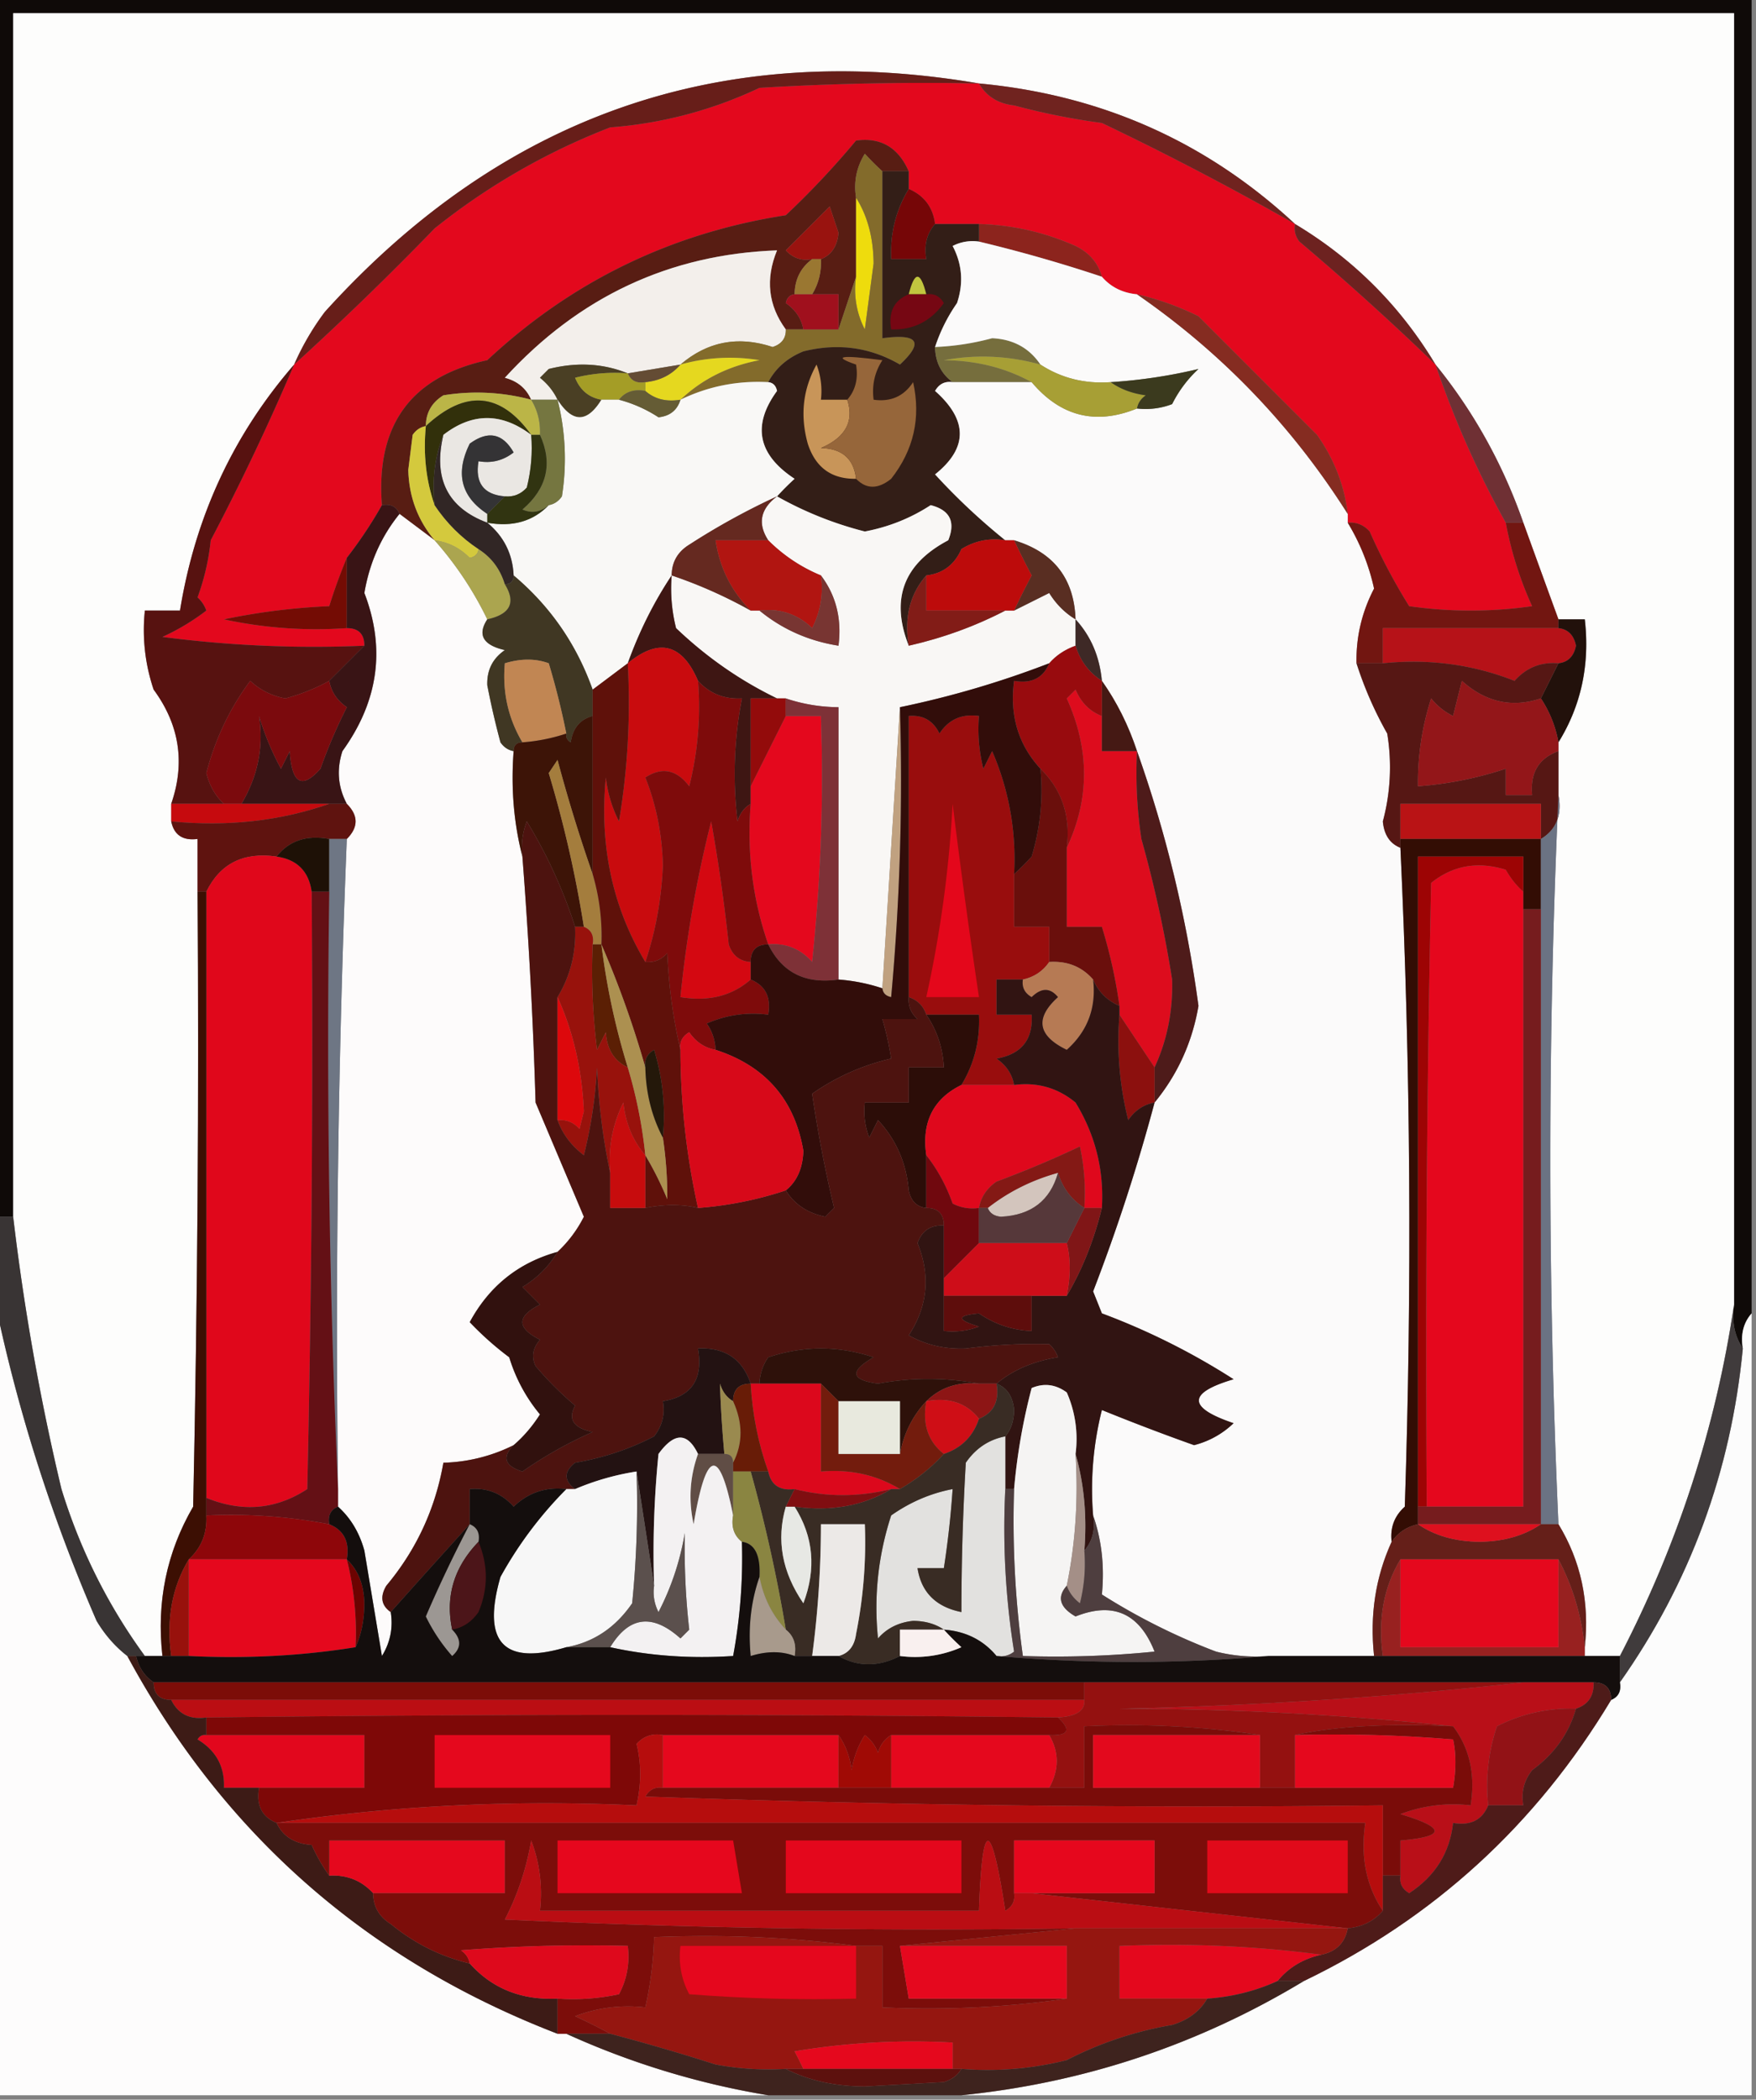 <svg xmlns="http://www.w3.org/2000/svg" width="200" height="239" style="shape-rendering:geometricPrecision;text-rendering:geometricPrecision;image-rendering:optimizeQuality;fill-rule:evenodd;clip-rule:evenodd"><rect width="100%" height="100%" fill="#808080" stroke="none"/><path style="opacity:1" fill="#0f0a08" d="M-.5-.5h200v150c-.934 1.068-1.268 2.401-1 4-.951-1.419-1.284-3.085-1-5V1.5H1.5v137h-2V-.5z"/><path style="opacity:1" fill="#fdfdfc" d="M197.5 148.5c-2.071 13.967-6.405 27.301-13 40h-4v-1c.554-5.143-.446-9.81-3-14a928.642 928.642 0 0 1 0-83v-6c2.59-4.193 3.59-8.86 3-14h-3a4903.23 4903.23 0 0 1-4-11c-2.323-6.653-5.656-12.653-10-18-4.021-6.688-9.355-12.021-16-16-10.081-9.371-22.081-14.705-36-16-29.432-5.02-54.265 3.646-74.5 26a30.112 30.112 0 0 0-3.5 6c-6.935 7.992-11.268 17.325-13 28h-4a21.12 21.12 0 0 0 1 9c2.946 4.008 3.613 8.342 2 13v2c.321 1.548 1.321 2.215 3 2v6c.167 23.336 0 46.669-.5 70-3.022 5.199-4.189 10.866-3.5 17h-2c-4.203-5.751-7.37-12.084-9.5-19a269.745 269.745 0 0 1-5.5-31V1.5h196v147z"/><path style="opacity:1" fill="#e3081d" d="M111.5 9.5c.847 1.466 2.18 2.3 4 2.5a79.084 79.084 0 0 0 10 2 341.63 341.63 0 0 1 22 11.5 2.429 2.429 0 0 0 .5 2 319.846 319.846 0 0 1 15.5 14c2.12 6.24 4.786 12.24 8 18a40.944 40.944 0 0 0 3 9.5 49.248 49.248 0 0 1-14 0 67.737 67.737 0 0 1-4.5-8.5c-.671-.752-1.504-1.086-2.5-1v-1c-.38-3.245-1.547-6.245-3.5-9L136.5 36a31.774 31.774 0 0 0-7-2.5c-1.653-.16-2.986-.826-4-2-.437-1.574-1.437-2.741-3-3.5a28.783 28.783 0 0 0-11-2.5h-5c-.238-1.904-1.238-3.238-3-4v-2c-1.196-2.72-3.196-3.887-6-3.5a96.004 96.004 0 0 1-8 8.5c-13.043 2.022-24.377 7.522-34 16.5-8.705 1.895-12.705 7.395-12 16.5a49.852 49.852 0 0 1-4 6 61.295 61.295 0 0 0-2 5.5c-4.04.174-8.04.674-12 1.5a49.873 49.873 0 0 0 14 1c1.333 0 2 .667 2 2-7.696.33-15.362-.002-23-1a25.86 25.86 0 0 0 5-3 3.646 3.646 0 0 0-1-1.5 26.692 26.692 0 0 0 1.5-6.5 273.304 273.304 0 0 0 9.5-20 345.542 345.542 0 0 0 16-15.5 75.548 75.548 0 0 1 20-11.5 48.105 48.105 0 0 0 17-4.5c8.327-.5 16.66-.666 25-.5z"/><path style="opacity:1" fill="#671e19" d="M111.5 9.5c-8.34-.166-16.673 0-25 .5a48.105 48.105 0 0 1-17 4.5 75.548 75.548 0 0 0-20 11.5 345.542 345.542 0 0 1-16 15.5 30.112 30.112 0 0 1 3.5-6c20.235-22.354 45.068-31.02 74.5-26z"/><path style="opacity:1" fill="#581d13" d="M103.5 19.5h-3a30.943 30.943 0 0 1-2-2c-.952 1.545-1.285 3.212-1 5v9l-2 6v-4h-3c.734-1.208 1.067-2.541 1-4 1.194-.47 1.86-1.47 2-3l-1-3-5 5c.825.886 1.825 1.219 3 1-1.306.967-1.973 2.3-2 4-.543.06-.876.393-1 1 1.112.765 1.779 1.765 2 3h-2c-2.008-2.736-2.342-5.736-1-9-12.223.44-22.557 5.274-31 14.5 1.442.377 2.442 1.21 3 2.5a23.79 23.79 0 0 0-10-.5c-1.323.816-1.99 1.983-2 3.5-.617.11-1.117.444-1.5 1l-.5 4c.083 3.059 1.083 5.725 3 8l-4-3c-.342-.838-1.008-1.172-2-1-.705-9.105 3.295-14.605 12-16.5 9.623-8.978 20.957-14.478 34-16.5a96.004 96.004 0 0 0 8-8.5c2.804-.387 4.804.78 6 3.5z"/><path style="opacity:1" fill="#eedc0d" d="M97.5 22.5c1.309 2.07 1.975 4.57 2 7.5l-1 7.5a9.864 9.864 0 0 1-1-6v-9z"/><path style="opacity:1" fill="#70231f" d="M111.5 9.5c13.919 1.295 25.919 6.629 36 16a341.63 341.63 0 0 0-22-11.5 79.084 79.084 0 0 1-10-2c-1.82-.2-3.153-1.034-4-2.5z"/><path style="opacity:1" fill="#760607" d="M103.5 21.5c1.762.762 2.762 2.096 3 4-.934 1.068-1.268 2.401-1 4h-4c-.135-2.918.532-5.584 2-8z"/><path style="opacity:1" fill="#f3efeb" d="M89.5 37.5c.03.997-.47 1.664-1.5 2-3.919-1.3-7.419-.633-10.5 2l-6 1c-2.803-1.138-5.803-1.304-9-.5l-1 1c.88.708 1.547 1.542 2 2.5h-3c-.558-1.29-1.558-2.123-3-2.5 8.443-9.226 18.777-14.06 31-14.5-1.342 3.264-1.008 6.264 1 9z"/><path style="opacity:1" fill="#99130f" d="M93.5 29.5h-1c-1.175.219-2.175-.114-3-1l5-5 1 3c-.14 1.53-.806 2.53-2 3z"/><path style="opacity:1" fill="#836b2b" d="M100.5 19.5v19c4.084-.555 4.751.445 2 3-3.41-1.979-7.077-2.479-11-1.5-1.819.74-3.152 1.907-4 3.5-3.532-.19-6.865.477-10 2 2.465-2.337 5.465-3.837 9-4.5a20.68 20.68 0 0 0-9 .5c3.081-2.633 6.581-3.3 10.5-2 1.03-.336 1.53-1.003 1.5-2h6l2-6a9.864 9.864 0 0 0 1 6l1-7.5c-.025-2.93-.691-5.43-2-7.5-.285-1.788.048-3.455 1-5 .682.743 1.349 1.41 2 2z"/><path style="opacity:1" fill="#8c241d" d="M111.5 25.5c3.819.105 7.486.938 11 2.5 1.563.759 2.563 1.926 3 3.5a168.33 168.33 0 0 0-14-4v-2z"/><path style="opacity:1" fill="#9a7731" d="M92.5 29.5h1c.067 1.459-.266 2.792-1 4h-2c.027-1.7.694-3.033 2-4z"/><path style="opacity:1" fill="#331e17" d="M100.5 19.5h3v2c-1.468 2.416-2.135 5.082-2 8h4c-.268-1.599.066-2.932 1-4h5v2a4.932 4.932 0 0 0-3 .5c1.091 2.064 1.258 4.23.5 6.5a19.17 19.17 0 0 0-2.5 5c.027 1.7.694 3.033 2 4-.876-.13-1.543.203-2 1 3.754 3.33 3.754 6.497 0 9.5a72.055 72.055 0 0 0 8 7.5c-1.788-.285-3.455.048-5 1-.783 1.788-2.116 2.788-4 3-1.869 2.135-2.536 4.802-2 8-2.094-5.313-.594-9.313 4.5-12 .854-2.107.188-3.44-2-4-2.272 1.482-4.772 2.482-7.5 3a40.79 40.79 0 0 1-10-4 30.943 30.943 0 0 1 2-2c-4.194-2.757-4.86-6.09-2-10-.124-.607-.457-.94-1-1 .848-1.593 2.181-2.76 4-3.5 3.923-.979 7.59-.479 11 1.5 2.751-2.555 2.084-3.555-2-3v-19z"/><path style="opacity:1" fill="#c1c63f" d="M105.5 33.5h-2c.667-2.667 1.333-2.667 2 0z"/><path style="opacity:1" fill="#6d2220" d="M147.5 25.5c6.645 3.979 11.979 9.312 16 16a319.846 319.846 0 0 0-15.5-14 2.429 2.429 0 0 1-.5-2z"/><path style="opacity:1" fill="#a0101d" d="M90.5 33.5h5v4h-4c-.221-1.235-.888-2.235-2-3 .124-.607.457-.94 1-1z"/><path style="opacity:1" fill="#760713" d="M103.5 33.5h2c.876-.13 1.543.203 2 1-1.488 2.077-3.488 3.077-6 3-.343-1.983.324-3.317 2-4z"/><path style="opacity:1" fill="#e5d81f" d="M77.5 45.5c-1.599.268-2.932-.066-4-1v-1c1.653-.16 2.986-.826 4-2a20.68 20.68 0 0 1 9-.5c-3.535.663-6.535 2.163-9 4.5z"/><path style="opacity:1" fill="#766e3d" d="M118.5 41.5c-3.612-1.011-7.279-1.178-11-.5 3.679.026 7.012.86 10 2.5h-9c-1.306-.967-1.973-2.3-2-4a29.513 29.513 0 0 0 6.5-1c2.399.113 4.232 1.113 5.5 3z"/><path style="opacity:1" fill="#fbfafa" d="M111.5 27.5a168.33 168.33 0 0 1 14 4c1.014 1.174 2.347 1.84 4 2 9.683 6.684 17.683 15.017 24 25v1a24.564 24.564 0 0 1 3 7.5c-1.395 2.679-2.061 5.512-2 8.5a42.3 42.3 0 0 0 3.5 8 23.712 23.712 0 0 1-.5 10c.14 1.53.807 2.53 2 3a940.15 940.15 0 0 1 .5 75c-1.188 1.063-1.688 2.397-1.5 4-1.834 4.014-2.501 8.347-2 13h-12a18.453 18.453 0 0 1-6-.5 71.983 71.983 0 0 1-13-6.5c.31-3.213-.023-6.213-1-9a36.875 36.875 0 0 1 1-12 256.806 256.806 0 0 0 10.5 4 10.016 10.016 0 0 0 4.5-2.5c-5.268-1.779-5.268-3.445 0-5a78.855 78.855 0 0 0-15-7.5l-1-2.5a211.11 211.11 0 0 0 7-21.5c2.623-3.188 4.289-6.855 5-11-1.362-10.048-3.695-19.715-7-29-.972-2.937-2.305-5.603-4-8-.259-2.772-1.259-5.105-3-7-.163-4.65-2.497-7.65-7-9h-1a72.055 72.055 0 0 1-8-7.5c3.754-3.003 3.754-6.17 0-9.5.457-.797 1.124-1.13 2-1h9c3.298 3.91 7.298 4.91 12 3a8.435 8.435 0 0 0 4-.5 13.923 13.923 0 0 1 3-4 58.932 58.932 0 0 1-10 1.5c-2.951.213-5.618-.454-8-2-1.268-1.887-3.101-2.887-5.5-3-2.137.577-4.304.91-6.5 1a19.17 19.17 0 0 1 2.5-5c.758-2.27.591-4.436-.5-6.5a4.932 4.932 0 0 1 3-.5z"/><path style="opacity:1" fill="#4a3f24" d="M71.5 42.5a18.436 18.436 0 0 0-6 .5c.578 1.417 1.578 2.25 3 2.5-1.634 2.651-3.3 2.651-5 0-.453-.958-1.12-1.792-2-2.5l1-1c3.197-.804 6.197-.638 9 .5z"/><path style="opacity:1" fill="#644c34" d="M77.5 41.5c-1.014 1.174-2.347 1.84-4 2-.992.172-1.658-.162-2-1l6-1z"/><path style="opacity:1" fill="#852c21" d="M129.5 33.5a31.774 31.774 0 0 1 7 2.5L150 49.5c1.953 2.755 3.12 5.755 3.5 9-6.317-9.983-14.317-18.316-24-25z"/><path style="opacity:1" fill="#a49d26" d="M71.5 42.5c.342.838 1.008 1.172 2 1v1c-1.291-.237-2.291.096-3 1h-2c-1.422-.25-2.422-1.083-3-2.5a18.436 18.436 0 0 1 6-.5z"/><path style="opacity:1" fill="#f9f8f6" d="M87.5 43.5c.543.06.876.393 1 1-2.86 3.91-2.194 7.243 2 10a30.943 30.943 0 0 0-2 2 80.455 80.455 0 0 0-10 5.5c-1.323.816-1.99 1.983-2 3.5-2.03 3.049-3.697 6.382-5 10l-4 3c-1.833-5.162-4.833-9.496-9-13-.115-2.447-1.115-4.447-3-6 2.888.51 5.221-.157 7-2 .617-.11 1.117-.444 1.5-1a27.36 27.36 0 0 0-.5-11c1.7 2.651 3.366 2.651 5 0h2a15.416 15.416 0 0 1 4.5 2c1.301-.139 2.134-.805 2.5-2 3.135-1.523 6.468-2.19 10-2z"/><path style="opacity:1" fill="#a79f35" d="M118.5 41.5c2.382 1.546 5.049 2.213 8 2 1.109.79 2.442 1.29 4 1.5-.556.383-.889.883-1 1.5-4.702 1.91-8.702.91-12-3-2.988-1.64-6.321-2.474-10-2.5 3.721-.678 7.388-.511 11 .5z"/><path style="opacity:1" fill="#3b3a1e" d="M129.5 46.5c.111-.617.444-1.117 1-1.5-1.558-.21-2.891-.71-4-1.5a58.932 58.932 0 0 0 10-1.5 13.923 13.923 0 0 0-3 4 8.435 8.435 0 0 1-4 .5z"/><path style="opacity:1" fill="#bbb547" d="M60.5 45.5c.734 1.208 1.067 2.541 1 4h-1c-3.49-4.86-7.49-5.193-12-1 .01-1.517.677-2.684 2-3.5a23.79 23.79 0 0 1 10 .5z"/><path style="opacity:1" fill="#655c35" d="M70.5 45.5c.709-.904 1.709-1.237 3-1 1.068.934 2.401 1.268 4 1-.366 1.195-1.199 1.861-2.5 2a15.416 15.416 0 0 0-4.5-2z"/><path style="opacity:1" fill="#c89559" d="M96.5 45.5c.801 2.46-.199 4.294-3 5.5 2.41.057 3.743 1.224 4 3.5-2.792.048-4.625-1.285-5.5-4-.89-3.206-.557-6.206 1-9a8.434 8.434 0 0 1 .5 4h3z"/><path style="opacity:1" fill="#757640" d="M60.5 45.5h3a27.36 27.36 0 0 1 .5 11c-.383.556-.883.89-1.5 1-.923.803-1.923.97-3 .5 2.81-2.406 3.477-5.239 2-8.5.067-1.459-.266-2.792-1-4z"/><path style="opacity:1" fill="#96663a" d="M97.5 54.5c-.257-2.276-1.59-3.443-4-3.5 2.801-1.206 3.801-3.04 3-5.5.934-1.068 1.268-2.401 1-4-2.763-.955-1.763-1.122 3-.5-.88 1.356-1.213 2.856-1 4.5 1.951.273 3.451-.393 4.5-2 .902 4.06.069 7.726-2.5 11-1.495 1.205-2.828 1.205-4 0z"/><path style="opacity:1" fill="#32300b" d="M60.5 49.5c-3.373-2.548-6.707-2.548-10 0-.973 2.448-1.306 5.115-1 8-.977-2.787-1.31-5.787-1-9 4.51-4.193 8.51-3.86 12 1z"/><path style="opacity:1" fill="#eae7e3" d="M60.5 49.5a18.436 18.436 0 0 1-.5 6c-.67.752-1.504 1.086-2.5 1-2.412-.194-3.412-1.527-3-4 1.478.262 2.811-.071 4-1-1.248-2.19-2.914-2.523-5-1-1.668 3.365-1.002 6.032 2 8v1c-4.524-1.697-6.19-5.03-5-10 3.293-2.548 6.627-2.548 10 0z"/><path style="opacity:1" fill="#343335" d="m57.5 56.5-2 2c-3.002-1.968-3.668-4.635-2-8 2.086-1.523 3.752-1.19 5 1-1.189.929-2.522 1.262-4 1-.412 2.473.588 3.806 3 4z"/><path style="opacity:1" fill="#6f3034" d="M163.5 41.5c4.344 5.347 7.677 11.347 10 18h-2a108.513 108.513 0 0 1-8-18z"/><path style="opacity:1" fill="#313411" d="M60.5 49.5h1c1.477 3.261.81 6.094-2 8.5 1.077.47 2.077.303 3-.5-1.779 1.843-4.112 2.51-7 2v-1l2-2c.996.086 1.83-.248 2.5-1 .495-1.973.662-3.973.5-6z"/><path style="opacity:1" fill="#f9f7f5" d="M88.5 56.5a40.79 40.79 0 0 0 10 4c2.728-.518 5.228-1.518 7.5-3 2.188.56 2.854 1.893 2 4-5.094 2.687-6.594 6.687-4.5 12 3.914-.887 7.581-2.22 11-4h1l4-2c.788 1.27 1.788 2.27 3 3v3c-1.21.432-2.21 1.099-3 2a108.168 108.168 0 0 1-17 5l-2 32a20.691 20.691 0 0 0-5-1v-31a19.242 19.242 0 0 1-6-1h-1c-4.203-2.028-8.036-4.695-11.5-8a18.436 18.436 0 0 1-.5-6 53.535 53.535 0 0 1 9 4h1c2.588 2.125 5.588 3.458 9 4 .39-3.053-.277-5.72-2-8a18.338 18.338 0 0 1-6-4c-1.234-1.898-.901-3.565 1-5z"/><path style="opacity:1" fill="#fdfbfb" d="m45.5 58.5 4 3a39.367 39.367 0 0 1 6 9c-1.15 1.767-.483 2.933 2 3.5-1.394.956-2.06 2.29-2 4a91.8 91.8 0 0 0 1.5 6.5c.383.556.883.89 1.5 1-.317 4.202.017 8.202 1 12a589.439 589.439 0 0 1 1.5 28l5.5 13a14.192 14.192 0 0 1-3 4c-4.445 1.229-7.778 3.896-10 8a35.607 35.607 0 0 0 4.5 4 18.592 18.592 0 0 0 3.5 6.5c-.865 1.359-1.865 2.526-3 3.5a18.973 18.973 0 0 1-8 2c-.917 5.251-3.083 9.918-6.5 14-.74 1.249-.574 2.249.5 3 .285 1.788-.048 3.455-1 5l-2-12c-.565-2.044-1.565-3.71-3-5v-2c-.323-24.741.01-49.408 1-74 1.333-1.333 1.333-2.667 0-4-1.01-1.902-1.178-3.902-.5-6 4.098-5.676 4.931-11.676 2.5-18 .58-3.43 1.913-6.43 4-9z"/><path style="opacity:1" fill="#d4c93d" d="M48.5 48.5c-.31 3.213.023 6.213 1 9 1.36 2.027 3.027 3.694 5 5-.06.543-.393.876-1 1-1.122-1.13-2.456-1.797-4-2-1.917-2.275-2.917-4.941-3-8l.5-4c.383-.556.883-.89 1.5-1z"/><path style="opacity:1" fill="#652920" d="M88.5 56.5c-1.901 1.435-2.234 3.102-1 5h-6c.466 3.124 1.799 5.79 4 8a53.535 53.535 0 0 0-9-4c.01-1.517.677-2.684 2-3.5a80.455 80.455 0 0 1 10-5.5z"/><path style="opacity:1" fill="#aba54f" d="M49.5 61.5c1.544.203 2.878.87 4 2 .607-.124.94-.457 1-1 1.474.936 2.474 2.27 3 4 1.29 2.09.624 3.424-2 4a39.367 39.367 0 0 0-6-9z"/><path style="opacity:1" fill="#312625" d="M50.5 49.5c-1.19 4.97.476 8.303 5 10 1.885 1.553 2.885 3.553 3 6 0 .667-.333 1-1 1-.526-1.73-1.526-3.064-3-4-1.973-1.306-3.64-2.973-5-5-.306-2.885.027-5.552 1-8z"/><path style="opacity:1" fill="#592e22" d="M115.5 61.5c4.503 1.35 6.837 4.35 7 9-1.212-.73-2.212-1.73-3-3l-4 2a89.353 89.353 0 0 1 2-4 89.353 89.353 0 0 1-2-4z"/><path style="opacity:1" fill="#b11511" d="M87.5 61.5a18.338 18.338 0 0 0 6 4 9.864 9.864 0 0 1-1 6c-1.679-1.605-3.679-2.271-6-2h-1c-2.201-2.21-3.534-4.876-4-8h6z"/><path style="opacity:1" fill="#bd0b0b" d="M114.5 61.5h1a89.353 89.353 0 0 0 2 4 89.353 89.353 0 0 0-2 4h-10v-4c1.884-.212 3.217-1.212 4-3 1.545-.952 3.212-1.285 5-1z"/><path style="opacity:1" fill="#740c04" d="M39.5 63.5v8a49.873 49.873 0 0 1-14-1 74.203 74.203 0 0 1 12-1.5 61.295 61.295 0 0 1 2-5.5z"/><path style="opacity:1" fill="#821c17" d="M105.5 65.5v4h9c-3.419 1.78-7.086 3.113-11 4-.536-3.198.131-5.865 2-8z"/><path style="opacity:1" fill="#721611" d="M153.5 59.5c.996-.086 1.829.248 2.5 1a67.737 67.737 0 0 0 4.5 8.5c4.667.667 9.333.667 14 0a40.944 40.944 0 0 1-3-9.5h2a4903.23 4903.23 0 0 0 4 11v1h-20v4h-3c-.061-2.988.605-5.821 2-8.5a24.564 24.564 0 0 0-3-7.5z"/><path style="opacity:1" fill="#783532" d="M93.5 65.5c1.723 2.28 2.39 4.947 2 8-3.412-.542-6.412-1.875-9-4 2.321-.271 4.321.395 6 2a9.864 9.864 0 0 0 1-6z"/><path style="opacity:1" fill="#b61218" d="M177.5 71.5c1.086.12 1.753.787 2 2-.247 1.213-.914 1.88-2 2-1.992-.171-3.658.495-5 2-4.761-1.87-9.761-2.537-15-2v-4h20z"/><path style="opacity:1" fill="#403723" d="M58.5 65.5c4.167 3.504 7.167 7.838 9 13v3c-1.431.38-2.264 1.38-2.5 3-.399-.228-.565-.562-.5-1a87.22 87.22 0 0 0-2-8c-1.503-.552-3.17-.552-5 0-.293 3.254.374 6.254 2 9-.667 0-1 .333-1 1-.617-.11-1.117-.444-1.5-1a91.8 91.8 0 0 1-1.5-6.5c-.06-1.71.606-3.044 2-4-2.483-.567-3.15-1.733-2-3.5 2.624-.576 3.29-1.91 2-4 .667 0 1-.333 1-1z"/><path style="opacity:1" fill="#571210" d="M33.5 41.5a273.304 273.304 0 0 1-9.5 20 26.692 26.692 0 0 1-1.5 6.5c.457.414.79.914 1 1.5a25.86 25.86 0 0 1-5 3c7.638.998 15.304 1.33 23 1l-4 4a22.211 22.211 0 0 1-5 2c-1.544-.29-2.877-.956-4-2-2.327 3.127-3.994 6.627-5 10.5.362 1.434 1.029 2.6 2 3.5h-6c1.613-4.658.946-8.992-2-13a21.12 21.12 0 0 1-1-9h4c1.732-10.675 6.065-20.008 13-28z"/><path style="opacity:1" fill="#3e1613" d="M76.5 65.5a18.436 18.436 0 0 0 .5 6c3.464 3.305 7.297 5.972 11.5 8h-3v12c-.722.418-1.222 1.084-1.5 2a45.013 45.013 0 0 1 .5-14c-2.014.109-3.68-.558-5-2-1.807-4.24-4.473-4.908-8-2 1.303-3.618 2.97-6.951 5-10z"/><path style="opacity:1" fill="#3e2926" d="M122.5 70.5c1.741 1.895 2.741 4.228 3 7-1.478-.948-2.478-2.28-3-4v-3z"/><path style="opacity:1" fill="#22110b" d="M177.5 71.5v-1h3c.59 5.14-.41 9.807-3 14a13.224 13.224 0 0 0-2-5l2-4c1.086-.12 1.753-.787 2-2-.247-1.213-.914-1.88-2-2z"/><path style="opacity:1" fill="#c18653" d="M64.5 83.5a20.677 20.677 0 0 1-5 1c-1.626-2.746-2.293-5.746-2-9 1.83-.552 3.497-.552 5 0a87.22 87.22 0 0 1 2 8z"/><path style="opacity:1" fill="#561714" d="M154.5 75.5h3c5.239-.537 10.239.13 15 2 1.342-1.505 3.008-2.171 5-2l-2 4c-3.292 1.096-6.292.43-9-2l-1 4a7.248 7.248 0 0 1-2.5-2 31.284 31.284 0 0 0-1.5 10 41.347 41.347 0 0 0 10-2v3h3c-.241-2.534.759-4.2 3-5v5c.423 2.281-.244 3.948-2 5v-4h-16v5c-1.193-.47-1.86-1.47-2-3a23.712 23.712 0 0 0 .5-10 42.3 42.3 0 0 1-3.5-8z"/><path style="opacity:1" fill="#dd0c1d" d="M125.5 81.5v4h4c-.165 3.35.002 6.683.5 10a138.987 138.987 0 0 1 3.5 16c.101 3.573-.566 6.906-2 10l-4-6v-1a57.403 57.403 0 0 0-2-9h-4v-9c2.619-5.541 2.619-11.208 0-17l1-1c.641 1.493 1.641 2.493 3 3z"/><path style="opacity:1" fill="#e4081d" d="M89.5 81.5h4c.332 9.357-.002 18.69-1 28-1.341-1.505-3.008-2.172-5-2-1.776-5.109-2.443-10.442-2-16v-2l4-8z"/><path style="opacity:1" fill="#451914" d="M125.5 77.5c1.695 2.397 3.028 5.063 4 8h-4v-8z"/><path style="opacity:1" fill="#391415" d="M43.5 57.5c.992-.172 1.658.162 2 1-2.087 2.57-3.42 5.57-4 9 2.431 6.324 1.598 12.324-2.5 18-.678 2.098-.51 4.098.5 6h-12c1.877-3.16 2.544-6.494 2-10a32.45 32.45 0 0 0 2.5 6l1-2c.23 3.713 1.397 4.38 3.5 2a59.58 59.58 0 0 1 3-7c-1.112-.765-1.779-1.765-2-3l4-4c0-1.333-.667-2-2-2v-8a49.852 49.852 0 0 0 4-6z"/><path style="opacity:1" fill="#931619" d="M175.5 79.5a13.224 13.224 0 0 1 2 5v1c-2.241.8-3.241 2.466-3 5h-3v-3a41.347 41.347 0 0 1-10 2 31.284 31.284 0 0 1 1.5-10 7.248 7.248 0 0 0 2.5 2l1-4c2.708 2.43 5.708 3.096 9 2z"/><path style="opacity:1" fill="#3d1407" d="M67.5 81.5v18a177.23 177.23 0 0 1-4-13l-1 1.5a132.798 132.798 0 0 1 4 17.5h-1a55.744 55.744 0 0 0-5.5-12 8.434 8.434 0 0 0-.5 4c-.983-3.798-1.317-7.798-1-12 0-.667.333-1 1-1a20.677 20.677 0 0 0 5-1c-.065.438.101.772.5 1 .236-1.62 1.069-2.62 2.5-3z"/><path style="opacity:1" fill="#7b0a0d" d="M37.5 77.5c.221 1.235.888 2.235 2 3a59.58 59.58 0 0 0-3 7c-2.103 2.38-3.27 1.713-3.5-2l-1 2a32.45 32.45 0 0 1-2.5-6c.544 3.506-.123 6.84-2 10h-2c-.971-.9-1.638-2.066-2-3.5 1.006-3.873 2.673-7.373 5-10.5 1.123 1.044 2.456 1.71 4 2a22.211 22.211 0 0 0 5-2z"/><path style="opacity:1" fill="#930b0b" d="M88.5 79.5h1v2l-4 8v-10h3z"/><path style="opacity:1" fill="#980b0e" d="M122.5 73.5c.522 1.72 1.522 3.052 3 4v4c-1.359-.507-2.359-1.507-3-3l-1 1c2.619 5.792 2.619 11.459 0 17 .451-3.604-.549-6.604-3-9-2.524-2.739-3.524-6.072-3-10 1.983.343 3.317-.323 4-2 .79-.901 1.79-1.568 3-2z"/><path style="opacity:1" fill="#c60a0e" d="M19.5 91.5h18c-5.574 1.953-11.574 2.62-18 2v-2z"/><path style="opacity:1" fill="#c0a180" d="M102.5 80.5c.332 11.02-.001 22.02-1 33-.607-.124-.94-.457-1-1l2-32z"/><path style="opacity:1" fill="#b91315" d="M175.5 95.5h-16v-4h16v4z"/><path style="opacity:1" fill="#6a0f0c" d="M118.5 87.5c2.451 2.396 3.451 5.396 3 9v9h4a57.403 57.403 0 0 1 2 9c-1.4-.6-2.4-1.6-3-3-1.279-1.468-2.946-2.135-5-2v-4h-4v-6a31.12 31.12 0 0 0 2-2 25.878 25.878 0 0 0 1-10z"/><path style="opacity:1" fill="#5f130f" d="M37.5 91.5h2c1.333 1.333 1.333 2.667 0 4h-2c-2.582-.475-4.582.192-6 2-3.76-.542-6.426.792-8 4h-1v-6c-1.679.215-2.679-.452-3-2 6.426.62 12.426-.047 18-2z"/><path style="opacity:1" fill="#c90b0e" d="M79.5 77.5a36.874 36.874 0 0 1-1 12c-1.435-1.901-3.102-2.234-5-1 1.244 3.138 1.911 6.472 2 10-.162 3.848-.829 7.514-2 11-3.743-6.236-5.243-13.236-4.5-21a14.73 14.73 0 0 0 1.5 5 81.872 81.872 0 0 0 1-18c3.527-2.908 6.193-2.24 8 2z"/><path style="opacity:1" fill="#7e3137" d="M89.5 79.5c1.935.65 3.935.983 6 1v31c-3.76.542-6.426-.792-8-4 1.992-.172 3.659.495 5 2a196.883 196.883 0 0 0 1-28h-4v-2z"/><path style="opacity:1" fill="#e0071b" d="M31.5 97.5c2.333.333 3.667 1.667 4 4 .167 22.669 0 45.336-.5 68-3.58 2.339-7.413 2.672-11.5 1v-69c1.574-3.208 4.24-4.542 8-4z"/><path style="opacity:1" fill="#1e1106" d="M37.5 95.5v6h-2c-.333-2.333-1.667-3.667-4-4 1.418-1.808 3.418-2.475 6-2z"/><path style="opacity:1" fill="#990d0d" d="M115.5 99.5v6h4v4c-.722 1.051-1.722 1.718-3 2h-3v4h4c.175 2.829-1.158 4.496-4 5 1.112.765 1.779 1.765 2 3h-6c1.468-2.416 2.135-5.083 2-8h-6c-.333-1-1-1.667-2-2v-32c1.624-.14 2.79.527 3.5 2 1.049-1.607 2.549-2.273 4.5-2a18.452 18.452 0 0 0 .5 6l1-2a30.746 30.746 0 0 1 2.5 14z"/><path style="opacity:1" fill="#e4071b" d="M108.5 91.5a852.763 852.763 0 0 0 3 22h-6a135.188 135.188 0 0 0 3-22z"/><path style="opacity:1" fill="#4e1b1a" d="M129.5 85.5c3.305 9.285 5.638 18.952 7 29-.711 4.145-2.377 7.812-5 11v-4c1.434-3.094 2.101-6.427 2-10a138.987 138.987 0 0 0-3.5-16 50.464 50.464 0 0 1-.5-10z"/><path style="opacity:1" fill="#e5071d" d="M173.5 101.5v70h-11c-.167-23.669 0-47.336.5-71 2.47-1.987 5.303-2.487 8.5-1.5.566.995 1.233 1.828 2 2.5z"/><path style="opacity:1" fill="#d40811" d="M85.5 109.5v2c-2.135 1.869-4.802 2.536-8 2a136 136 0 0 1 3.5-20 201.56 201.56 0 0 1 2 14c.417 1.256 1.25 1.923 2.5 2z"/><path style="opacity:1" fill="#a47d3d" d="M67.5 99.5a24.93 24.93 0 0 1 1 8h-1c.172-.992-.162-1.658-1-2a132.798 132.798 0 0 0-4-17.5l1-1.5a177.23 177.23 0 0 0 4 13z"/><path style="opacity:1" fill="#7e0b0b" d="M79.5 77.5c1.32 1.442 2.986 2.109 5 2a45.013 45.013 0 0 0-.5 14c.278-.916.778-1.582 1.5-2-.443 5.558.224 10.891 2 16-1.333 0-2 .667-2 2-1.25-.077-2.083-.744-2.5-2a201.56 201.56 0 0 0-2-14 136 136 0 0 0-3.5 20c3.198.536 5.865-.131 8-2 1.677.683 2.343 2.017 2 4a13.115 13.115 0 0 0-7 1c.627.917.96 1.917 1 3-1.235-.221-2.235-.888-3-2-.797.457-1.13 1.124-1 2-.823-3.477-1.323-7.144-1.5-11-.67.752-1.504 1.086-2.5 1 1.171-3.486 1.838-7.152 2-11-.089-3.528-.756-6.862-2-10 1.898-1.234 3.565-.901 5 1a36.874 36.874 0 0 0 1-12z"/><path style="opacity:1" fill="#330d04" d="M159.5 96.5v-1h16v8h-2v-6h-12v76c-1.278.282-2.278.949-3 2-.188-1.603.312-2.937 1.5-4 .83-25.17.663-50.17-.5-75z"/><path style="opacity:1" fill="#b67a54" d="M119.5 109.5c2.054-.135 3.721.532 5 2 .376 3.207-.624 5.873-3 8-3.321-1.605-3.654-3.605-1-6-.891-1.09-1.891-1.09-3 0-.798-.457-1.131-1.124-1-2 1.278-.282 2.278-.949 3-2z"/><path style="opacity:1" fill="#320d0a" d="M119.5 75.5c-.683 1.677-2.017 2.343-4 2-.524 3.928.476 7.261 3 10a25.878 25.878 0 0 1-1 10 31.12 31.12 0 0 1-2 2 30.746 30.746 0 0 0-2.5-14l-1 2a18.452 18.452 0 0 1-.5-6c-1.951-.273-3.451.393-4.5 2-.71-1.473-1.876-2.14-3.5-2v32c-.086.996.248 1.829 1 2.5h-4a35.193 35.193 0 0 1 1 4.5 25.588 25.588 0 0 0-9 4 150.499 150.499 0 0 0 2.5 13l-1 1c-2.026-.415-3.526-1.415-4.5-3 1.265-1.014 1.931-2.514 2-4.5-.99-5.827-4.324-9.66-10-11.5a5.577 5.577 0 0 0-1-3 13.115 13.115 0 0 1 7-1c.343-1.983-.323-3.317-2-4v-2c0-1.333.667-2 2-2 1.574 3.208 4.24 4.542 8 4 1.716.129 3.383.462 5 1 .06.543.393.876 1 1a273.103 273.103 0 0 0 1-33 108.168 108.168 0 0 0 17-5z"/><path style="opacity:1" fill="#5f110a" d="M71.5 75.5a81.872 81.872 0 0 1-1 18 14.73 14.73 0 0 1-1.5-5c-.743 7.764.757 14.764 4.5 21 .996.086 1.83-.248 2.5-1 .177 3.856.677 7.523 1.5 11a83.49 83.49 0 0 0 2 18c-1.797-.435-3.797-.435-6 0v-6a38.715 38.715 0 0 1 2.5 5 45.309 45.309 0 0 0-.5-7 25.87 25.87 0 0 0-1-10c-.797.457-1.13 1.124-1 2a114.155 114.155 0 0 0-5-14 24.93 24.93 0 0 0-1-8v-21l4-3z"/><path style="opacity:1" fill="#5b1f04" d="M67.5 107.5h1a80.66 80.66 0 0 0 3 14c-1.545-.73-2.378-2.063-2.5-4l-1 2a72.442 72.442 0 0 1-.5-12z"/><path style="opacity:1" fill="#98120c" d="M65.5 105.5h1c.838.342 1.172 1.008 1 2a72.442 72.442 0 0 0 .5 12l1-2c.122 1.937.955 3.27 2.5 4a53.76 53.76 0 0 1 2 10c-1.427-1.648-2.26-3.648-2.5-6-1.252 2.514-1.752 5.18-1.5 8-.824-3.812-1.324-7.812-1.5-12a52.204 52.204 0 0 1-1.5 10c-1.434-1.088-2.434-2.422-3-4 .996-.086 1.83.248 2.5 1l.5-2c-.218-4.769-1.218-9.102-3-13 1.468-2.416 2.135-5.083 2-8z"/><path style="opacity:1" fill="#8c100e" d="m127.5 115.5 4 6v4c-1.235.221-2.235.888-3 2a36.875 36.875 0 0 1-1-12z"/><path style="opacity:1" fill="#2c0d08" d="M105.5 115.5h6c.135 2.917-.532 5.584-2 8-3.208 1.574-4.542 4.241-4 8v6c-1.086-.12-1.753-.787-2-2-.27-3.117-1.437-5.783-3.5-8l-1 2a8.435 8.435 0 0 1-.5-4h5v-4h4c-.114-2.218-.78-4.218-2-6z"/><path style="opacity:1" fill="#df081c" d="M109.5 123.5h6c2.644-.34 4.977.327 7 2 2.256 3.691 3.256 7.691 3 12h-2a24.935 24.935 0 0 0-.5-7 119.828 119.828 0 0 1-9.5 4c-1.112.765-1.779 1.765-2 3a4.934 4.934 0 0 1-3-.5c-.729-2.058-1.729-3.891-3-5.5-.542-3.759.792-6.426 4-8z"/><path style="opacity:1" fill="#6e7684" d="M37.5 95.5h2a1388.696 1388.696 0 0 0-1 74 1156.575 1156.575 0 0 1-1-68v-6z"/><path style="opacity:1" fill="#ac9050" d="M68.5 107.5a114.155 114.155 0 0 1 5 14c.065 2.928.732 5.595 2 8 .351 2.369.518 4.703.5 7a38.715 38.715 0 0 0-2.5-5 53.76 53.76 0 0 0-2-10 80.66 80.66 0 0 1-3-14z"/><path style="opacity:1" fill="#641015" d="M35.5 101.5h2c-.33 22.839.002 45.506 1 68v2c-.838.342-1.172 1.008-1 2a59.566 59.566 0 0 0-14-1v-2c4.087 1.672 7.92 1.339 11.5-1 .5-22.664.667-45.331.5-68z"/><path style="opacity:1" fill="#3c0f03" d="M22.5 101.5h1v71c.108 2.014-.558 3.68-2 5-1.914 3.184-2.58 6.851-2 11h-1c-.689-6.134.478-11.801 3.5-17 .5-23.331.667-46.664.5-70z"/><path style="opacity:1" fill="#d3c5bd" d="M120.5 133.5c-.885 3.158-3.052 4.825-6.5 5-.765-.07-1.265-.403-1.5-1 2.349-1.841 5.015-3.174 8-4z"/><path style="opacity:1" fill="#841915" d="M123.5 137.5c-1.478-.948-2.478-2.281-3-4-2.985.826-5.651 2.159-8 4h-1c.221-1.235.888-2.235 2-3a119.828 119.828 0 0 0 9.5-4c.497 2.31.663 4.643.5 7z"/><path style="opacity:1" fill="#311412" d="M116.5 111.5c-.131.876.202 1.543 1 2 1.109-1.09 2.109-1.09 3 0-2.654 2.395-2.321 4.395 1 6 2.376-2.127 3.376-4.793 3-8 .6 1.4 1.6 2.4 3 3v1a36.875 36.875 0 0 0 1 12c.765-1.112 1.765-1.779 3-2a211.11 211.11 0 0 1-7 21.5l1 2.5a78.855 78.855 0 0 1 15 7.5c-5.268 1.555-5.268 3.221 0 5a10.016 10.016 0 0 1-4.5 2.5 256.806 256.806 0 0 1-10.5-4 36.875 36.875 0 0 0-1 12c.268 1.599-.066 2.932-1 4 .315-3.871-.018-7.538-1-11a13.116 13.116 0 0 0-1-7c-1.268-.928-2.601-1.095-4-.5a68.54 68.54 0 0 0-2 11.5h-1v-6c.647-.774.98-1.774 1-3-.14-1.53-.807-2.53-2-3 1.872-1.562 4.205-2.562 7-3a3.647 3.647 0 0 0-1-1.5 61.746 61.746 0 0 0-9.5.5c-2.375.096-4.541-.404-6.5-1.5 2.163-3.31 2.496-6.81 1-10.5.505-1.419 1.505-2.085 3-2v12a8.43 8.43 0 0 0 4-.5c-2.563-.763-2.563-1.263 0-1.5 1.834 1.254 3.834 1.921 6 2v-4h4c1.756-2.964 3.09-6.297 4-10 .256-4.309-.744-8.309-3-12-2.023-1.673-4.356-2.34-7-2-.221-1.235-.888-2.235-2-3 2.842-.504 4.175-2.171 4-5h-4v-4h3z"/><path style="opacity:1" fill="#70080e" d="M105.5 131.5c1.271 1.609 2.271 3.442 3 5.5a4.934 4.934 0 0 0 3 .5v4l-4 4v-6c0-1.333-.667-2-2-2v-6z"/><path style="opacity:1" fill="#801617" d="M123.5 137.5h2c-.91 3.703-2.244 7.036-4 10 .454-2.241.454-4.241 0-6l2-4z"/><path style="opacity:1" fill="#56383a" d="M120.5 133.5c.522 1.719 1.522 3.052 3 4l-2 4h-10v-4h1c.235.597.735.93 1.5 1 3.448-.175 5.615-1.842 6.5-5z"/><path style="opacity:1" fill="#ce0d19" d="M111.5 141.5h10c.454 1.759.454 3.759 0 6h-14v-2l4-4z"/><path style="opacity:1" fill="#4d130f" d="M65.5 105.5c.135 2.917-.532 5.584-2 8v14c.566 1.578 1.566 2.912 3 4a52.204 52.204 0 0 0 1.5-10c.176 4.188.676 8.188 1.5 12v4h4c2.203-.435 4.203-.435 6 0a41.336 41.336 0 0 0 10-2c.974 1.585 2.474 2.585 4.5 3l1-1a150.499 150.499 0 0 1-2.5-13 25.588 25.588 0 0 1 9-4 35.193 35.193 0 0 0-1-4.5h4c-.752-.671-1.086-1.504-1-2.5 1 .333 1.667 1 2 2 1.22 1.782 1.886 3.782 2 6h-4v4h-5a8.435 8.435 0 0 0 .5 4l1-2c2.063 2.217 3.23 4.883 3.5 8 .247 1.213.914 1.88 2 2 1.333 0 2 .667 2 2-1.495-.085-2.495.581-3 2 1.496 3.69 1.163 7.19-1 10.5 1.959 1.096 4.125 1.596 6.5 1.5a61.746 61.746 0 0 1 9.5-.5c.457.414.791.914 1 1.5-2.795.438-5.128 1.438-7 3h-2c-3.874-.709-7.708-.709-11.5 0-3.106-.415-3.272-1.415-.5-3-4-1.333-8-1.333-12 0a5.577 5.577 0 0 0-1 3h-1c-.946-2.813-2.946-4.146-6-4 .613 3.469-.72 5.469-4 6 .262 1.478-.071 2.811-1 4-2.798 1.453-5.798 2.453-9 3-1.291 1.027-1.291 2.027 0 3h-1c-2.321-.271-4.321.396-6 2-1.342-1.505-3.008-2.172-5-2v4a1896.486 1896.486 0 0 0-9 10c-1.074-.751-1.24-1.751-.5-3 3.417-4.082 5.583-8.749 6.5-14a18.973 18.973 0 0 0 8-2c-1.353 1.367-1.02 2.367 1 3a47.486 47.486 0 0 1 8-4.5c-2.178-.442-2.845-1.442-2-3a38.963 38.963 0 0 1-4.5-4.5c-.492-1.049-.326-2.049.5-3-2.667-1.333-2.667-2.667 0-4l-2-2c1.688-1.021 3.021-2.355 4-4a14.192 14.192 0 0 0 3-4l-5.5-13a589.439 589.439 0 0 0-1.5-28 8.434 8.434 0 0 1 .5-4 55.744 55.744 0 0 1 5.5 12z"/><path style="opacity:1" fill="#c70c0d" d="M73.5 131.5v6h-4v-4c-.252-2.82.248-5.486 1.5-8 .24 2.352 1.073 4.352 2.5 6z"/><path style="opacity:1" fill="#24180a" d="M75.5 129.5c-1.268-2.405-1.935-5.072-2-8-.13-.876.203-1.543 1-2a25.87 25.87 0 0 1 1 10z"/><path style="opacity:1" fill="#d70919" d="M81.5 119.5c5.676 1.84 9.01 5.673 10 11.5-.069 1.986-.735 3.486-2 4.5a41.336 41.336 0 0 1-10 2 83.49 83.49 0 0 1-2-18c-.13-.876.203-1.543 1-2 .765 1.112 1.765 1.779 3 2z"/><path style="opacity:1" fill="#dd080c" d="M63.5 113.5c1.782 3.898 2.782 8.231 3 13l-.5 2c-.67-.752-1.504-1.086-2.5-1v-14z"/><path style="opacity:1" fill="#5e0d0c" d="M107.5 147.5h10v4c-2.166-.079-4.166-.746-6-2-2.563.237-2.563.737 0 1.5a8.43 8.43 0 0 1-4 .5v-4z"/><path style="opacity:1" fill="#fdfcfc" d="M-.5 148.5c2.575 12.266 6.408 24.266 11.5 36 .949 1.593 2.115 2.926 3.5 4 10.98 20.306 27.313 34.639 49 43h1a91.703 91.703 0 0 0 23 7h-88v-90z"/><path style="opacity:1" fill="#2e110a" d="M111.5 157.5c-2.398-.241-4.398.426-6 2-1.56 1.656-2.56 3.656-3 6v-6h-7l-2-2h-7a5.577 5.577 0 0 1 1-3c4-1.333 8-1.333 12 0-2.772 1.585-2.606 2.585.5 3 3.792-.709 7.626-.709 11.5 0z"/><path style="opacity:1" fill="#9d0404" d="M173.5 101.5c-.767-.672-1.434-1.505-2-2.5-3.197-.987-6.03-.487-8.5 1.5a2519.42 2519.42 0 0 0-.5 71h-1v-74h12v4z"/><path style="opacity:1" fill="#fcfcfc" d="M199.5 149.5v89h-90c13.977-1.411 26.977-5.744 39-13 14.8-7.128 26.466-17.795 35-32 .838-.342 1.172-1.008 1-2 7.987-11.331 12.653-23.998 14-38-.268-1.599.066-2.932 1-4z"/><path style="opacity:1" fill="#dc081c" d="M85.5 157.5h8v10c3.33-.285 6.33.382 9 2h-1c-3.712.918-7.378.918-11 0-1.679.215-2.679-.452-3-2-1.143-3.184-1.81-6.517-2-10z"/><path style="opacity:1" fill="#8d1515" d="M111.5 157.5h2c.343 1.983-.324 3.317-2 4-1.418-1.808-3.418-2.475-6-2 1.602-1.574 3.602-2.241 6-2z"/><path style="opacity:1" fill="#f5f4f3" d="M122.5 165.5c.321 5.195-.013 10.195-1 15-1.145 1.293-.811 2.459 1 3.5 4.271-1.7 7.271-.367 9 4a112.97 112.97 0 0 1-15 .5 111.911 111.911 0 0 1-1-19 68.54 68.54 0 0 1 2-11.5c1.399-.595 2.732-.428 4 .5a13.116 13.116 0 0 1 1 7z"/><path style="opacity:1" fill="#cf0e16" d="M105.5 159.5c2.582-.475 4.582.192 6 2-.667 2-2 3.333-4 4-1.808-1.418-2.475-3.418-2-6z"/><path style="opacity:1" fill="#231212" d="M85.5 157.5c-1.333 0-2 .667-2 2-.722-.418-1.222-1.084-1.5-2 .083 2.619.25 5.286.5 8h-3c-1.196-2.481-2.696-2.481-4.5 0-.5 4.989-.666 9.989-.5 15l-2-13a29.413 29.413 0 0 0-7 2c-1.291-.973-1.291-1.973 0-3 3.202-.547 6.202-1.547 9-3 .929-1.189 1.262-2.522 1-4 3.28-.531 4.613-2.531 4-6 3.054-.146 5.054 1.187 6 4z"/><path style="opacity:1" fill="#9a8a4f" d="M83.5 159.5c1.123 2.479 1.123 4.812 0 7 0-.667-.333-1-1-1-.25-2.714-.417-5.381-.5-8 .278.916.778 1.582 1.5 2z"/><path style="opacity:1" fill="#6b7383" d="M177.5 90.5a928.642 928.642 0 0 0 0 83h-2v-78c1.756-1.052 2.423-2.719 2-5z"/><path style="opacity:1" fill="#31110e" d="M63.5 142.5c-.979 1.645-2.312 2.979-4 4l2 2c-2.667 1.333-2.667 2.667 0 4-.826.951-.992 1.951-.5 3a38.963 38.963 0 0 0 4.5 4.5c-.845 1.558-.178 2.558 2 3a47.486 47.486 0 0 0-8 4.5c-2.02-.633-2.353-1.633-1-3 1.135-.974 2.135-2.141 3-3.5a18.592 18.592 0 0 1-3.5-6.5 35.607 35.607 0 0 1-4.5-4c2.222-4.104 5.555-6.771 10-8z"/><path style="opacity:1" fill="#761c1e" d="M173.5 103.5h2v70h-14v-2h12v-68z"/><path style="opacity:1" fill="#393434" d="M-.5 138.5h2a269.745 269.745 0 0 0 5.5 31c2.13 6.916 5.297 13.249 9.5 19h-2c-1.385-1.074-2.551-2.407-3.5-4-5.092-11.734-8.925-23.734-11.5-36v-10z"/><path style="opacity:1" fill="#604d45" d="M79.5 165.5h3c.667 0 1 .333 1 1v6c-1.573-7.874-3.073-7.541-4.5 1-.602-2.721-.435-5.387.5-8z"/><path style="opacity:1" fill="#681c07" d="M85.5 157.5c.19 3.483.857 6.816 2 10h-4v-1c1.123-2.188 1.123-4.521 0-7 0-1.333.667-2 2-2z"/><path style="opacity:1" fill="#731c0d" d="m93.5 157.5 2 2v6h7c.44-2.344 1.44-4.344 3-6-.475 2.582.192 4.582 2 6-1.414 1.554-3.081 2.888-5 4-2.67-1.618-5.67-2.285-9-2v-10z"/><path style="opacity:1" fill="#e8e9de" d="M95.5 159.5h7v6h-7v-6z"/><path style="opacity:1" fill="#f3f1f2" d="M79.5 165.5c-.935 2.613-1.102 5.279-.5 8 1.427-8.541 2.927-8.874 4.5-1-.237 1.291.096 2.291 1 3a61.254 61.254 0 0 1-1 13c-4.863.319-9.53-.014-14-1 2.146-3.529 4.813-3.862 8-1l1-1a82.224 82.224 0 0 1-.5-11c-.547 3.202-1.547 6.202-3 9a4.932 4.932 0 0 1-.5-3c-.166-5.011 0-10.011.5-15 1.804-2.481 3.304-2.481 4.5 0z"/><path style="opacity:1" fill="#f7f7f7" d="M72.5 167.5c.166 5.011 0 10.011-.5 15-1.913 2.78-4.413 4.447-7.5 5-7.147 2.118-9.647-.548-7.5-8a44.88 44.88 0 0 1 7.5-10h1a29.413 29.413 0 0 1 7-2z"/><path style="opacity:1" fill="#e2e1df" d="M114.5 163.5v6a88.665 88.665 0 0 0 1 18.5 2.428 2.428 0 0 1-2 .5c-1.512-1.817-3.512-2.817-6-3-.949-.652-2.115-.986-3.5-1-1.658.175-2.991.842-4 2-.488-4.754.012-9.42 1.5-14 2.162-1.52 4.495-2.52 7-3a104.618 104.618 0 0 1-1 9h-3c.428 2.746 2.094 4.413 5 5-.002-5.544.164-11.211.5-17 1.129-1.641 2.629-2.641 4.5-3z"/><path style="opacity:1" fill="#403b3c" d="M197.5 148.5c-.284 1.915.049 3.581 1 5-1.347 14.002-6.013 26.669-14 38v-3c6.595-12.699 10.929-26.033 13-40z"/><path style="opacity:1" fill="#8e060a" d="M23.5 172.5c4.73-.217 9.397.117 14 1 1.676.683 2.343 2.017 2 4h-18c1.442-1.32 2.108-2.986 2-5z"/><path style="opacity:1" fill="#651f19" d="M161.5 173.5c1.897 1.305 4.231 1.971 7 2 2.769-.029 5.103-.695 7-2h2c2.554 4.19 3.554 8.857 3 14-.381-3.619-1.381-6.952-3-10h-18c-1.914 3.184-2.58 6.851-2 11h-1c-.501-4.653.166-8.986 2-13 .722-1.051 1.722-1.718 3-2z"/><path style="opacity:1" fill="#de101e" d="M161.5 173.5h14c-1.897 1.305-4.231 1.971-7 2-2.769-.029-5.103-.695-7-2z"/><path style="opacity:1" fill="#e5081d" d="M21.5 177.5h18a34.17 34.17 0 0 1 1 10c-6.145.99-12.478 1.323-19 1v-11z"/><path style="opacity:1" fill="#392c24" d="M113.5 157.5c1.193.47 1.86 1.47 2 3-.02 1.226-.353 2.226-1 3-1.871.359-3.371 1.359-4.5 3a291.622 291.622 0 0 0-.5 17c-2.906-.587-4.572-2.254-5-5h3c.463-2.982.796-5.982 1-9-2.505.48-4.838 1.48-7 3-1.488 4.58-1.988 9.246-1.5 14 1.009-1.158 2.342-1.825 4-2 1.385.014 2.551.348 3.5 1h-5v3c-2.441 1.256-4.774 1.256-7 0 1.15-.291 1.816-1.124 2-2.5a52.856 52.856 0 0 0 1-12.5h-5a113.761 113.761 0 0 1-1 15h-2c.237-1.291-.096-2.291-1-3a175.076 175.076 0 0 0-4-18h2c.321 1.548 1.321 2.215 3 2l-1 2c-1.102 3.78-.435 7.447 2 11 1.488-3.93 1.154-7.596-1-11 4.149.58 7.816-.086 11-2h1c1.919-1.112 3.586-2.446 5-4 2-.667 3.333-2 4-4 1.676-.683 2.343-2.017 2-4z"/><path style="opacity:1" fill="#ece9e7" d="M95.5 188.5h-3c.664-4.973.997-9.973 1-15h5a52.856 52.856 0 0 1-1 12.5c-.184 1.376-.85 2.209-2 2.5z"/><path style="opacity:1" fill="#e7e8e4" d="M89.5 171.5h1c2.154 3.404 2.488 7.07 1 11-2.435-3.553-3.102-7.22-2-11z"/><path style="opacity:1" fill="#800e11" d="M90.5 169.5c3.622.918 7.288.918 11 0-3.184 1.914-6.851 2.58-11 2h-1l1-2z"/><path style="opacity:1" fill="#8a8541" d="M83.5 167.5h2a175.076 175.076 0 0 1 4 18c-1.56-1.656-2.56-3.656-3-6 .135-2.472-.532-3.806-2-4-.904-.709-1.237-1.709-1-3v-5z"/><path style="opacity:1" fill="#a48f87" d="M122.5 165.5c.982 3.462 1.315 7.129 1 11a18.453 18.453 0 0 1-.5 6c-.717-.544-1.217-1.211-1.5-2 .987-4.805 1.321-9.805 1-15z"/><path style="opacity:1" fill="#98110c" d="M21.5 177.5v11h-2c-.58-4.149.086-7.816 2-11z"/><path style="opacity:1" fill="#6c0301" d="M39.5 177.5c1.277 1.194 1.944 2.86 2 5-.007 1.869-.34 3.536-1 5a34.17 34.17 0 0 0-1-10z"/><path style="opacity:1" fill="#5b504d" d="m72.5 167.5 2 13a4.932 4.932 0 0 0 .5 3c1.453-2.798 2.453-5.798 3-9-.077 3.729.09 7.396.5 11l-1 1c-3.187-2.862-5.854-2.529-8 1h-5c3.087-.553 5.587-2.22 7.5-5 .5-4.989.666-9.989.5-15z"/><path style="opacity:1" fill="#4e3e3f" d="M114.5 169.5h1a111.911 111.911 0 0 0 1 19 112.97 112.97 0 0 0 15-.5c-1.729-4.367-4.729-5.7-9-4-1.811-1.041-2.145-2.207-1-3.5.283.789.783 1.456 1.5 2 .495-1.973.662-3.973.5-6 .934-1.068 1.268-2.401 1-4 .977 2.787 1.31 5.787 1 9a71.983 71.983 0 0 0 13 6.5c1.973.495 3.973.662 6 .5a177.707 177.707 0 0 1-31 0 2.428 2.428 0 0 0 2-.5 88.665 88.665 0 0 1-1-18.5z"/><path style="opacity:1" fill="#a89a8c" d="M86.5 179.5c.44 2.344 1.44 4.344 3 6 .904.709 1.237 1.709 1 3-1.473-.571-3.14-.571-5 0-.31-3.213.023-6.213 1-9z"/><path style="opacity:1" fill="#982120" d="M159.5 177.5v10h18v-10c1.619 3.048 2.619 6.381 3 10v1h-23c-.58-4.149.086-7.816 2-11z"/><path style="opacity:1" fill="#e5081d" d="M159.5 177.5h18v10h-18v-10z"/><path style="opacity:1" fill="#140e0d" d="M64.5 169.5a44.88 44.88 0 0 0-7.5 10c-2.147 7.452.353 10.118 7.5 8h5c4.47.986 9.137 1.319 14 1a61.254 61.254 0 0 0 1-13c1.468.194 2.135 1.528 2 4-.977 2.787-1.31 5.787-1 9 1.86-.571 3.527-.571 5 0h5c2.226 1.256 4.559 1.256 7 0a13.116 13.116 0 0 0 7-1 31.147 31.147 0 0 1-2-2c2.488.183 4.488 1.183 6 3 10.423.903 20.756.903 31 0h40v3c.172.992-.162 1.658-1 2 0-1.333-.667-2-2-2h-164c-1.051-.722-1.718-1.722-2-3h6c6.522.323 12.855-.01 19-1 .66-1.464.993-3.131 1-5-.056-2.14-.723-3.806-2-5 .343-1.983-.324-3.317-2-4-.172-.992.162-1.658 1-2 1.435 1.29 2.435 2.956 3 5l2 12c.952-1.545 1.285-3.212 1-5 3.007-3.365 6.007-6.699 9-10v-4c1.992-.172 3.658.495 5 2 1.679-1.604 3.679-2.271 6-2z"/><path style="opacity:1" fill="#f9f0ef" d="M107.5 185.5a31.147 31.147 0 0 0 2 2 13.116 13.116 0 0 1-7 1v-3h5z"/><path style="opacity:1" fill="#9c9793" d="M53.5 173.5c.838.342 1.172 1.008 1 2-2.797 2.894-3.797 6.227-3 10 1.062 1.075 1.062 2.075 0 3a19.933 19.933 0 0 1-3-4.5 152.265 152.265 0 0 1 5-10.5z"/><path style="opacity:1" fill="#4c1519" d="M54.5 175.5c1.114 2.677 1.114 5.344 0 8-.765 1.112-1.765 1.779-3 2-.797-3.773.203-7.106 3-10z"/><path style="opacity:1" fill="#7c0d08" d="M17.5 191.5h106v2h-104c-1.333 0-2-.667-2-2z"/><path style="opacity:1" fill="#bb0e13" d="M19.5 193.5h104c.122 1.207-.878 1.874-3 2-32.35-.394-64.684-.394-97 0-1.88.271-3.213-.396-4-2z"/><path style="opacity:1" fill="#b90f18" d="M173.5 191.5h8c.073 1.527-.594 2.527-2 3-3.167-.1-6.167.567-9 2a21.127 21.127 0 0 0-1 9c-.683 1.676-2.017 2.343-4 2-.371 3.392-2.037 6.058-5 8-.798-.457-1.131-1.124-1-2v-4c5.194-.442 5.194-1.442 0-3a16.873 16.873 0 0 1 8-1c.555-3.512-.112-6.512-2-9a362.755 362.755 0 0 0-38-2c15.689-.342 31.022-1.342 46-3z"/><path style="opacity:1" fill="#941110" d="M123.5 191.5h50c-14.978 1.658-30.311 2.658-46 3 12.698.002 25.365.668 38 2-7.403-.347-13.403-.014-18 1v6h-4v-6c-6.479-.991-13.146-1.324-20-1v7h-4c1.141-2.049 1.141-4.049 0-6 2.198.091 2.531-.575 1-2 2.122-.126 3.122-.793 3-2v-2z"/><path style="opacity:1" fill="#921216" d="M179.5 194.5c-.821 2.839-2.487 5.172-5 7-.929 1.189-1.262 2.522-1 4h-4a21.127 21.127 0 0 1 1-9 18.353 18.353 0 0 1 9-2z"/><path style="opacity:1" fill="#e2071d" d="M23.5 197.5h18v6h-16c.107-2.403-.893-4.236-3-5.5.228-.399.562-.565 1-.5z"/><path style="opacity:1" fill="#e5081d" d="M75.5 197.5h20v6h-20v-6zM101.5 197.5h18c1.141 1.951 1.141 3.951 0 6h-18v-6z"/><path style="opacity:1" fill="#7e0807" d="M120.5 195.5c1.531 1.425 1.198 2.091-1 2h-18c-.722.418-1.222 1.084-1.5 2a4.451 4.451 0 0 0-1.5-2 10.255 10.255 0 0 0-1.5 4c-.21-1.558-.71-2.891-1.5-4h-20c-1.175-.219-2.175.114-3 1 .552 2.227.552 4.561 0 7-14.04-.649-27.708.018-41 2-1.677-.683-2.343-2.017-2-4h12v-6h-18v-2c32.316-.394 64.65-.394 97 0z"/><path style="opacity:1" fill="#e5081d" d="M49.5 197.5h20v6h-20v-6z"/><path style="opacity:1" fill="#a00a05" d="M95.5 197.5c.79 1.109 1.29 2.442 1.5 4a10.255 10.255 0 0 1 1.5-4 4.451 4.451 0 0 1 1.5 2c.278-.916.778-1.582 1.5-2v6h-6v-6z"/><path style="opacity:1" fill="#7a0c09" d="M143.5 197.5h-19v6h41c.354-2.041.354-3.874 0-5.5a162.597 162.597 0 0 0-18-.5c4.597-1.014 10.597-1.347 18-1 1.888 2.488 2.555 5.488 2 9a16.873 16.873 0 0 0-8 1c5.194 1.558 5.194 2.558 0 3v4h-2v-8c-28.008.333-56.008 0-84-1 .457-.798 1.124-1.131 2-1h48v-7c6.854-.324 13.521.009 20 1z"/><path style="opacity:1" fill="#e5081d" d="M147.5 197.5c6.009-.166 12.009.001 18 .5.354 1.626.354 3.459 0 5.5h-18v-6z"/><path style="opacity:1" fill="#e3091d" d="M143.5 197.5v6h-19v-6h19z"/><path style="opacity:1" fill="#b60d0d" d="M75.5 197.5v6c-.876-.131-1.543.202-2 1 27.992 1 55.992 1.333 84 1v12c-1.902-2.837-2.569-6.171-2-10h-124c13.292-1.982 26.96-2.649 41-2 .552-2.439.552-4.773 0-7 .825-.886 1.825-1.219 3-1z"/><path style="opacity:1" fill="#3d1b16" d="M14.5 188.5h1c.282 1.278.949 2.278 2 3 0 1.333.667 2 2 2 .787 1.604 2.12 2.271 4 2v2c-.438-.065-.772.101-1 .5 2.107 1.264 3.107 3.097 3 5.5h4c-.343 1.983.323 3.317 2 4 .73 1.545 2.063 2.378 4 2.5a19.62 19.62 0 0 0 2 3.5c2.014-.108 3.68.558 5 2 .01 1.517.677 2.684 2 3.5 2.694 2.215 5.694 3.715 9 4.5 2.56 2.863 5.894 4.196 10 4v4c-21.687-8.361-38.02-22.694-49-43z"/><path style="opacity:1" fill="#e5081d" d="M42.5 215.5c-1.32-1.442-2.986-2.108-5-2v-4h20v6h-15z"/><path style="opacity:1" fill="#7c0d0a" d="M31.5 207.5h124c-.569 3.829.098 7.163 2 10-1.014 1.174-2.347 1.84-4 2l-36-4h14v-6h-16v6c.131.876-.202 1.543-1 2-1.636-10.587-2.636-10.587-3 0h-50a16.868 16.868 0 0 0-1-8c-.547 3.202-1.547 6.202-3 9 21.656 1 43.323 1.333 65 1l-20 2 1 6h18c-6.813.991-13.813 1.325-21 1v-7h-3c-7.482-.992-15.148-1.325-23-1a41.58 41.58 0 0 1-1 8 16.874 16.874 0 0 0-8 1 71.015 71.015 0 0 1 4 2h-6v-4c2.357.163 4.69-.003 7-.5.906-1.699 1.24-3.533 1-5.5-6.342-.166-12.675 0-19 .5.556.383.89.883 1 1.5-3.306-.785-6.306-2.285-9-4.5-1.323-.816-1.99-1.983-2-3.5h15v-6h-20v4a19.62 19.62 0 0 1-2-3.5c-1.937-.122-3.27-.955-4-2.5z"/><path style="opacity:1" fill="#e10a1a" d="M137.5 209.5h16v6h-16v-6z"/><path style="opacity:1" fill="#e6071d" d="M117.5 215.5h-2v-6h16v6h-14z"/><path style="opacity:1" fill="#4e1b19" d="M181.5 191.5c1.333 0 2 .667 2 2-8.534 14.205-20.2 24.872-35 32h-3c1.268-1.547 2.935-2.547 5-3 1.69-.356 2.69-1.356 3-3 1.653-.16 2.986-.826 4-2v-4h2c-.131.876.202 1.543 1 2 2.963-1.942 4.629-4.608 5-8 1.983.343 3.317-.324 4-2h4c-.262-1.478.071-2.811 1-4 2.513-1.828 4.179-4.161 5-7 1.406-.473 2.073-1.473 2-3z"/><path style="opacity:1" fill="#ba0d13" d="M115.5 215.5h2l36 4h-31c-21.677.333-43.344 0-65-1 1.453-2.798 2.453-5.798 3-9a16.868 16.868 0 0 1 1 8h50c.364-10.587 1.364-10.587 3 0 .798-.457 1.131-1.124 1-2z"/><path style="opacity:1" fill="#e4071c" d="M89.5 209.5h20v6h-20v-6z"/><path style="opacity:1" fill="#e6071d" d="M63.5 209.5h20l1 6h-21v-6z"/><path style="opacity:1" fill="#de091c" d="M63.5 227.5c-4.106.196-7.44-1.137-10-4-.11-.617-.444-1.117-1-1.5 6.325-.5 12.658-.666 19-.5.24 1.967-.094 3.801-1 5.5-2.31.497-4.643.663-7 .5z"/><path style="opacity:1" fill="#e4081d" d="M150.5 222.5c-2.065.453-3.732 1.453-5 3-2.504 1.139-5.17 1.806-8 2h-10v-6c7.852-.325 15.518.008 23 1z"/><path style="opacity:1" fill="#951610" d="M122.5 219.5h31c-.31 1.644-1.31 2.644-3 3-7.482-.992-15.148-1.325-23-1v6h10c-.835 1.443-2.168 2.443-4 3a41.25 41.25 0 0 0-12 4 36.875 36.875 0 0 1-12 1h-1v-3a81.883 81.883 0 0 0-18 1c.363.683.696 1.35 1 2h-2a32.462 32.462 0 0 1-8-.5 242.874 242.874 0 0 0-12-3.5 71.015 71.015 0 0 0-4-2 16.874 16.874 0 0 1 8-1 41.58 41.58 0 0 0 1-8c7.852-.325 15.518.008 23 1h3v7c7.187.325 14.187-.009 21-1v-6h-19l20-2z"/><path style="opacity:1" fill="#e5081e" d="M102.5 221.5h19v6h-18l-1-6z"/><path style="opacity:1" fill="#e5071d" d="M97.5 221.5v6c-6.342.166-12.675 0-19-.5-.906-1.699-1.24-3.533-1-5.5h20z"/><path style="opacity:1" fill="#3e231e" d="M145.5 225.5h3c-12.023 7.256-25.023 11.589-39 13h-22a91.703 91.703 0 0 1-23-7h5a242.874 242.874 0 0 1 12 3.5c2.646.497 5.313.664 8 .5 2.587 1.316 5.587 1.983 9 2l9-.5c.916-.278 1.582-.778 2-1.5a36.875 36.875 0 0 0 12-1 41.25 41.25 0 0 1 12-4c1.832-.557 3.165-1.557 4-3 2.83-.194 5.496-.861 8-2z"/><path style="opacity:1" fill="#e5081d" d="M108.5 235.5h-17a44.043 44.043 0 0 0-1-2 81.883 81.883 0 0 1 18-1v3z"/><path style="opacity:1" fill="#5d110e" d="M89.5 235.5h20c-.418.722-1.084 1.222-2 1.5l-9 .5c-3.413-.017-6.413-.684-9-2z"/></svg>